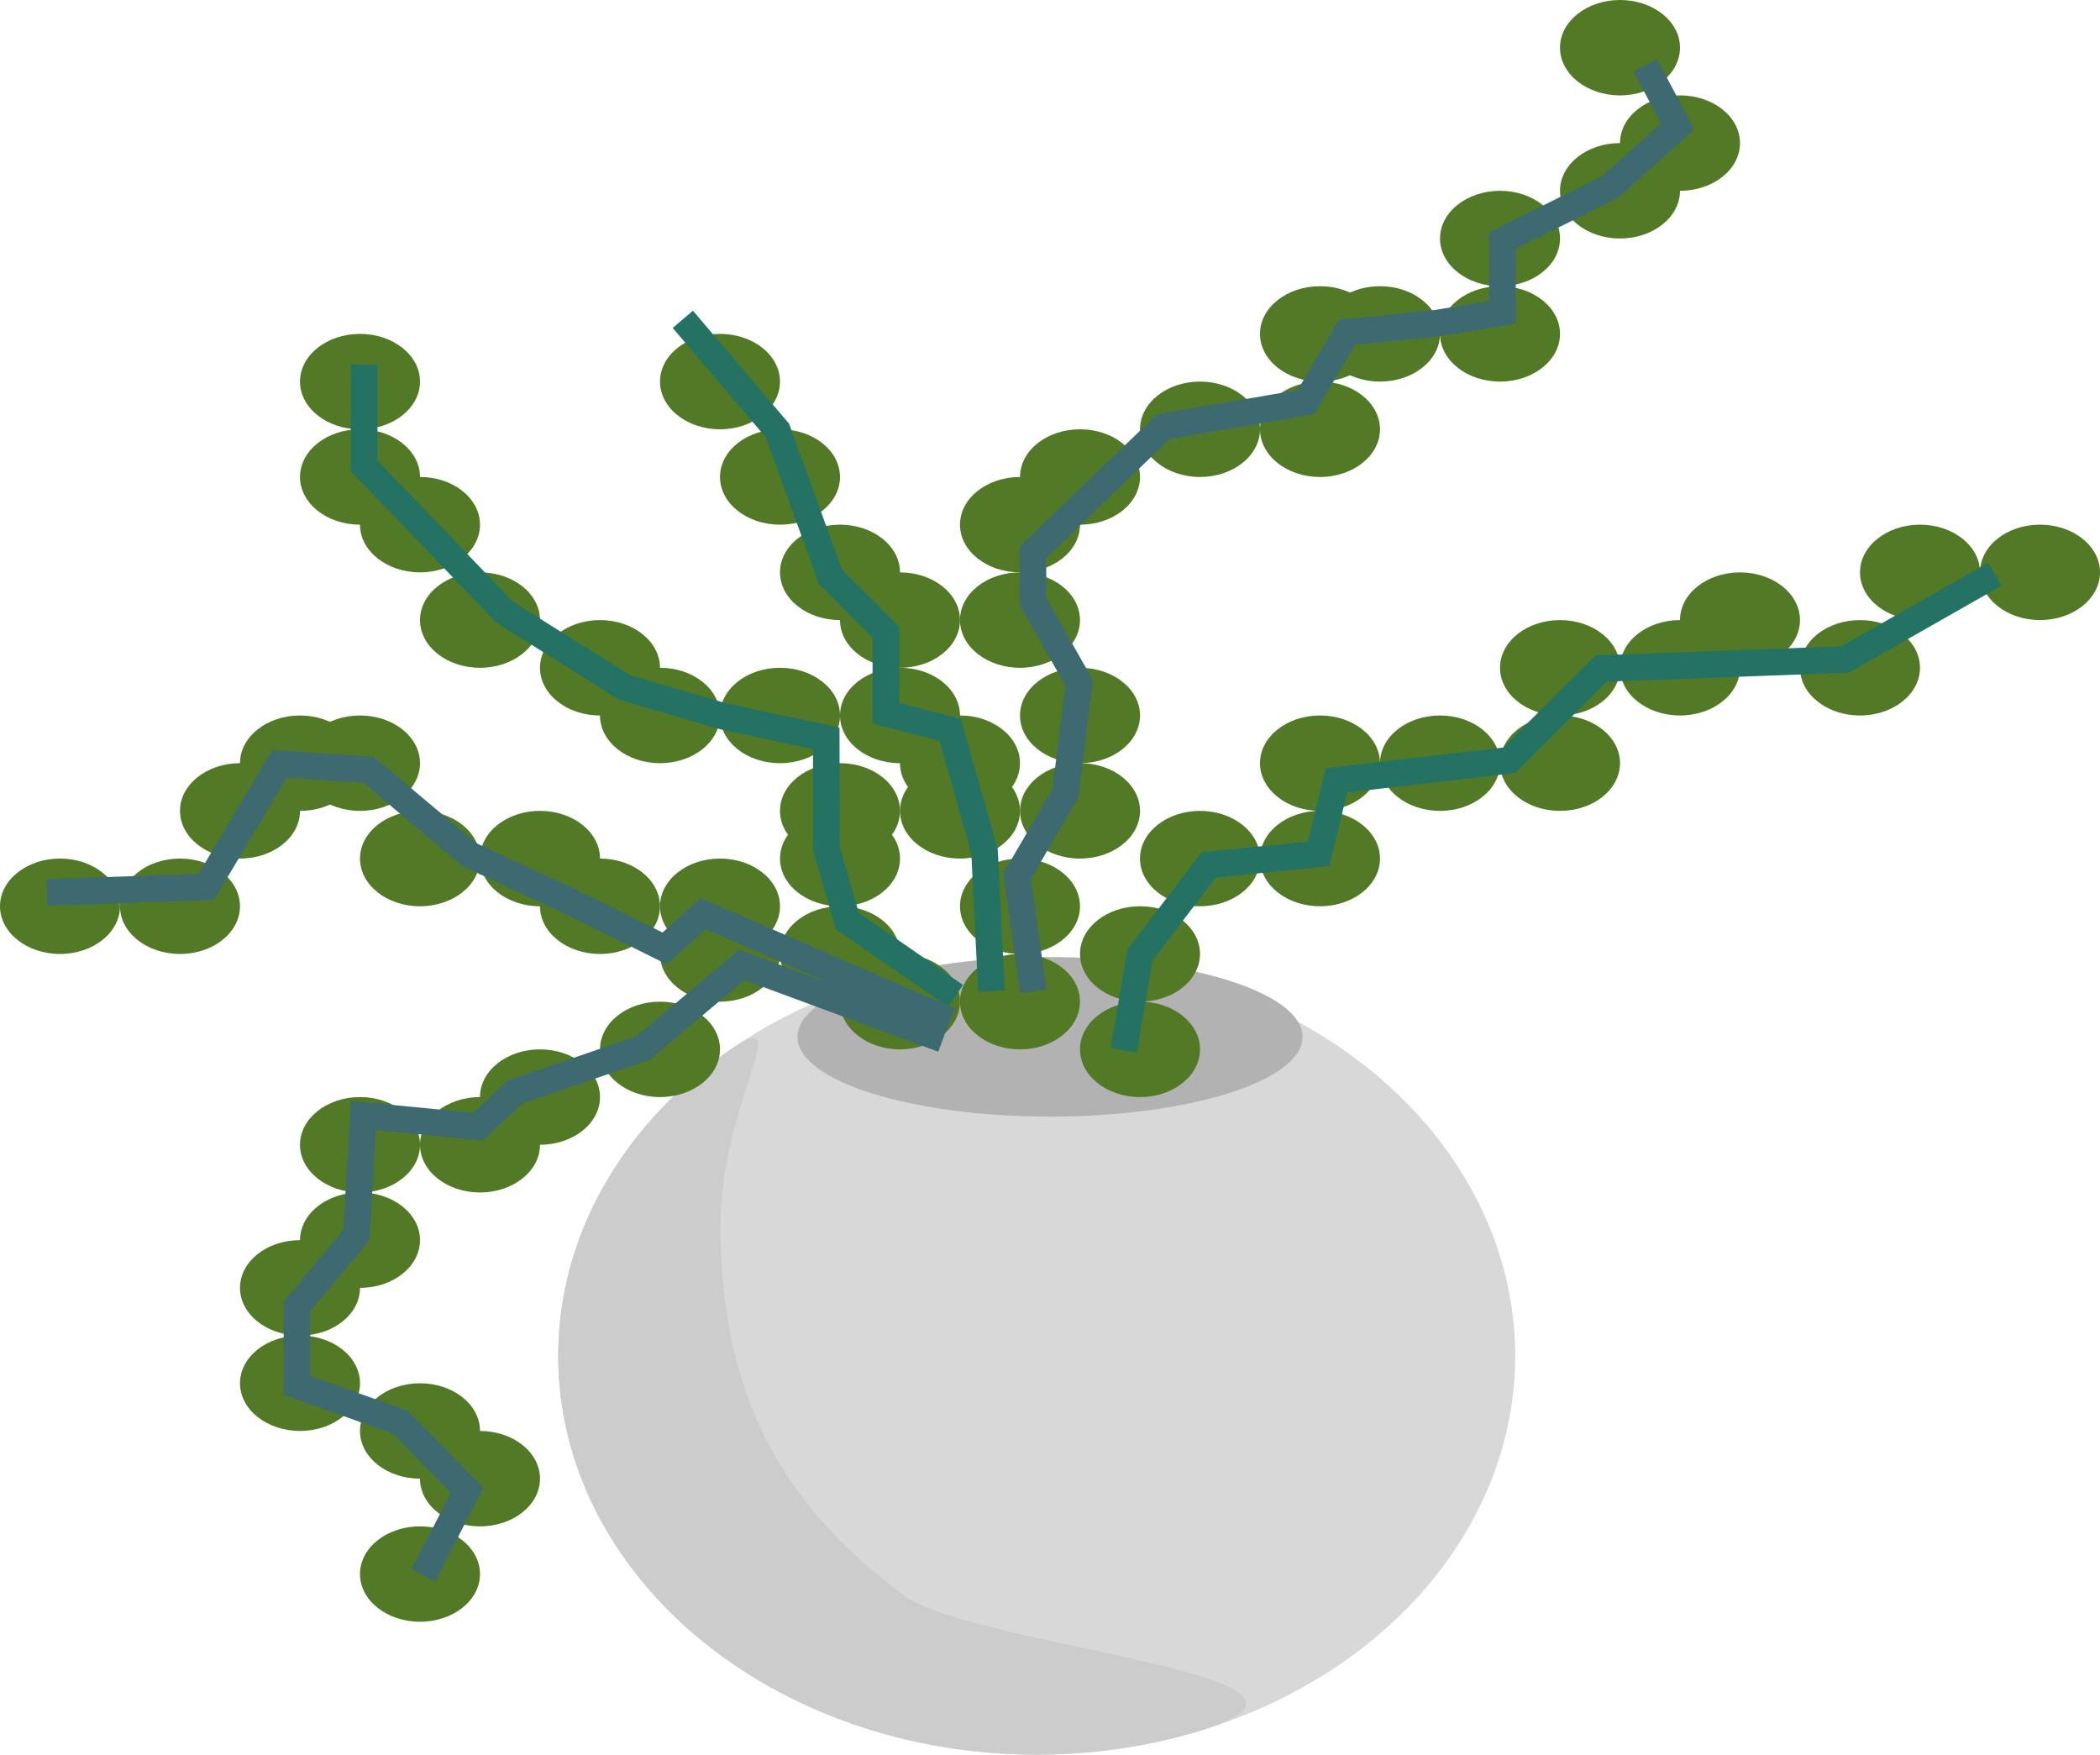 <?xml version="1.0" encoding="UTF-8" standalone="no"?>
<svg width="79px" height="66px" viewBox="0 0 79 66" version="1.1" xmlns="http://www.w3.org/2000/svg" xmlns:xlink="http://www.w3.org/1999/xlink">
    <!-- Generator: Sketch 40.3 (33839) - http://www.bohemiancoding.com/sketch -->
    <title>med_dot_plant</title>
    <desc>Created with Sketch.</desc>
    <defs></defs>
    <g id="Page-1" stroke="none" stroke-width="1" fill="none" fill-rule="evenodd">
        <g id="med_dot_plant">
            <g id="Group-12" transform="translate(21, 36)">
                <ellipse id="Oval-7" fill="#D8D8D8" cx="18" cy="15" rx="18" ry="15"></ellipse>
                <path d="M18,30 C20.138,30 22.19,29.689 24.092,29.119 C31.035,27.038 15.579,25.946 12.986,24 C8.938,20.962 6.102,17.097 6.102,10.093 C6.102,5.29 9.274,1.414 6.102,3.744 C2.36,6.492 0,10.516 0,15 C0,23.284 8.059,30 18,30 Z" id="Oval-7" fill="#CCCCCC"></path>
                <ellipse id="Oval-7" fill="#B2B2B2" cx="18.5" cy="3" rx="9.5" ry="3"></ellipse>
            </g>
            <g id="leaves" transform="translate(39.5, 30.5) scale(-1, 1) translate(-39.5, -30.5) ">
                <ellipse id="Oval-8" fill="#517926" cx="36.114" cy="39.471" rx="2.257" ry="1.794"></ellipse>
                <ellipse id="Oval-8" fill="#517926" cx="36.114" cy="35.882" rx="2.257" ry="1.794"></ellipse>
                <ellipse id="Oval-8" fill="#517926" cx="40.629" cy="37.676" rx="2.257" ry="1.794"></ellipse>
                <ellipse id="Oval-8" fill="#517926" cx="45.143" cy="37.676" rx="2.257" ry="1.794"></ellipse>
                <ellipse id="Oval-8" fill="#517926" cx="47.4" cy="35.882" rx="2.257" ry="1.794"></ellipse>
                <ellipse id="Oval-8" fill="#517926" cx="51.914" cy="35.882" rx="2.257" ry="1.794"></ellipse>
                <ellipse id="Oval-8" fill="#517926" cx="54.171" cy="39.471" rx="2.257" ry="1.794"></ellipse>
                <ellipse id="Oval-8" fill="#517926" cx="58.686" cy="41.265" rx="2.257" ry="1.794"></ellipse>
                <ellipse id="Oval-8" fill="#517926" cx="60.943" cy="43.059" rx="2.257" ry="1.794"></ellipse>
                <ellipse id="Oval-8" fill="#517926" cx="65.457" cy="43.059" rx="2.257" ry="1.794"></ellipse>
                <ellipse id="Oval-8" fill="#517926" cx="65.457" cy="46.647" rx="2.257" ry="1.794"></ellipse>
                <ellipse id="Oval-8" fill="#517926" cx="67.714" cy="48.441" rx="2.257" ry="1.794"></ellipse>
                <ellipse id="Oval-8" fill="#517926" cx="67.714" cy="52.029" rx="2.257" ry="1.794"></ellipse>
                <ellipse id="Oval-8" fill="#517926" cx="63.2" cy="53.824" rx="2.257" ry="1.794"></ellipse>
                <ellipse id="Oval-8" fill="#517926" cx="60.943" cy="55.618" rx="2.257" ry="1.794"></ellipse>
                <ellipse id="Oval-8" fill="#517926" cx="63.2" cy="59.206" rx="2.257" ry="1.794"></ellipse>
                <ellipse id="Oval-8" fill="#517926" cx="51.914" cy="34.088" rx="2.257" ry="1.794"></ellipse>
                <ellipse id="Oval-8" fill="#517926" cx="56.429" cy="34.088" rx="2.257" ry="1.794"></ellipse>
                <ellipse id="Oval-8" fill="#517926" cx="58.686" cy="32.294" rx="2.257" ry="1.794"></ellipse>
                <ellipse id="Oval-8" fill="#517926" cx="63.2" cy="32.294" rx="2.257" ry="1.794"></ellipse>
                <ellipse id="Oval-8" fill="#517926" cx="65.457" cy="28.706" rx="2.257" ry="1.794"></ellipse>
                <ellipse id="Oval-8" fill="#517926" cx="67.714" cy="28.706" rx="2.257" ry="1.794"></ellipse>
                <ellipse id="Oval-8" fill="#517926" cx="69.971" cy="30.5" rx="2.257" ry="1.794"></ellipse>
                <ellipse id="Oval-8" fill="#517926" cx="72.229" cy="34.088" rx="2.257" ry="1.794"></ellipse>
                <ellipse id="Oval-8" fill="#517926" cx="76.743" cy="34.088" rx="2.257" ry="1.794"></ellipse>
                <ellipse id="Oval-8" fill="#517926" cx="47.4" cy="32.294" rx="2.257" ry="1.794"></ellipse>
                <ellipse id="Oval-8" fill="#517926" cx="47.4" cy="30.5" rx="2.257" ry="1.794"></ellipse>
                <ellipse id="Oval-8" fill="#517926" cx="49.657" cy="26.912" rx="2.257" ry="1.794"></ellipse>
                <ellipse id="Oval-8" fill="#517926" cx="54.171" cy="26.912" rx="2.257" ry="1.794"></ellipse>
                <ellipse id="Oval-8" fill="#517926" cx="56.429" cy="25.118" rx="2.257" ry="1.794"></ellipse>
                <ellipse id="Oval-8" fill="#517926" cx="60.943" cy="23.324" rx="2.257" ry="1.794"></ellipse>
                <ellipse id="Oval-8" fill="#517926" cx="63.2" cy="19.735" rx="2.257" ry="1.794"></ellipse>
                <ellipse id="Oval-8" fill="#517926" cx="65.457" cy="17.941" rx="2.257" ry="1.794"></ellipse>
                <ellipse id="Oval-8" fill="#517926" cx="65.457" cy="14.353" rx="2.257" ry="1.794"></ellipse>
                <ellipse id="Oval-8" fill="#517926" cx="40.629" cy="34.088" rx="2.257" ry="1.794"></ellipse>
                <ellipse id="Oval-8" fill="#517926" cx="42.886" cy="30.5" rx="2.257" ry="1.794"></ellipse>
                <ellipse id="Oval-8" fill="#517926" cx="42.886" cy="28.706" rx="2.257" ry="1.794"></ellipse>
                <ellipse id="Oval-8" fill="#517926" cx="45.143" cy="26.912" rx="2.257" ry="1.794"></ellipse>
                <ellipse id="Oval-8" fill="#517926" cx="45.143" cy="23.324" rx="2.257" ry="1.794"></ellipse>
                <ellipse id="Oval-8" fill="#517926" cx="47.4" cy="21.529" rx="2.257" ry="1.794"></ellipse>
                <ellipse id="Oval-8" fill="#517926" cx="49.657" cy="17.941" rx="2.257" ry="1.794"></ellipse>
                <ellipse id="Oval-8" fill="#517926" cx="51.914" cy="14.353" rx="2.257" ry="1.794"></ellipse>
                <ellipse id="Oval-8" fill="#517926" cx="33.857" cy="32.294" rx="2.257" ry="1.794"></ellipse>
                <ellipse id="Oval-8" fill="#517926" cx="29.343" cy="32.294" rx="2.257" ry="1.794"></ellipse>
                <ellipse id="Oval-8" fill="#517926" cx="29.343" cy="28.706" rx="2.257" ry="1.794"></ellipse>
                <ellipse id="Oval-8" fill="#517926" cx="24.829" cy="28.706" rx="2.257" ry="1.794"></ellipse>
                <ellipse id="Oval-8" fill="#517926" cx="20.314" cy="28.706" rx="2.257" ry="1.794"></ellipse>
                <ellipse id="Oval-8" fill="#517926" cx="20.314" cy="25.118" rx="2.257" ry="1.794"></ellipse>
                <ellipse id="Oval-8" fill="#517926" cx="15.8" cy="25.118" rx="2.257" ry="1.794"></ellipse>
                <ellipse id="Oval-8" fill="#517926" cx="13.543" cy="23.324" rx="2.257" ry="1.794"></ellipse>
                <ellipse id="Oval-8" fill="#517926" cx="9.029" cy="25.118" rx="2.257" ry="1.794"></ellipse>
                <ellipse id="Oval-8" fill="#517926" cx="6.771" cy="21.529" rx="2.257" ry="1.794"></ellipse>
                <ellipse id="Oval-8" fill="#517926" cx="2.257" cy="21.529" rx="2.257" ry="1.794"></ellipse>
                <ellipse id="Oval-8" fill="#517926" cx="38.371" cy="30.5" rx="2.257" ry="1.794"></ellipse>
                <ellipse id="Oval-8" fill="#517926" cx="38.371" cy="26.912" rx="2.257" ry="1.794"></ellipse>
                <ellipse id="Oval-8" fill="#517926" cx="40.629" cy="23.324" rx="2.257" ry="1.794"></ellipse>
                <ellipse id="Oval-8" fill="#517926" cx="40.629" cy="19.735" rx="2.257" ry="1.794"></ellipse>
                <ellipse id="Oval-8" fill="#517926" cx="38.371" cy="17.941" rx="2.257" ry="1.794"></ellipse>
                <ellipse id="Oval-8" fill="#517926" cx="33.857" cy="16.147" rx="2.257" ry="1.794"></ellipse>
                <ellipse id="Oval-8" fill="#517926" cx="29.343" cy="16.147" rx="2.257" ry="1.794"></ellipse>
                <ellipse id="Oval-8" fill="#517926" cx="29.343" cy="12.559" rx="2.257" ry="1.794"></ellipse>
                <ellipse id="Oval-8" fill="#517926" cx="27.086" cy="12.559" rx="2.257" ry="1.794"></ellipse>
                <ellipse id="Oval-8" fill="#517926" cx="22.571" cy="12.559" rx="2.257" ry="1.794"></ellipse>
                <ellipse id="Oval-8" fill="#517926" cx="22.571" cy="8.971" rx="2.257" ry="1.794"></ellipse>
                <ellipse id="Oval-8" fill="#517926" cx="18.057" cy="7.176" rx="2.257" ry="1.794"></ellipse>
                <ellipse id="Oval-8" fill="#517926" cx="15.8" cy="5.382" rx="2.257" ry="1.794"></ellipse>
                <ellipse id="Oval-8" fill="#517926" cx="18.057" cy="1.794" rx="2.257" ry="1.794"></ellipse>
                <polyline id="Path-81" stroke="#247264" points="36.724 39.504 36.115 35.922 33.532 32.534 29.396 32.115 28.724 29.354 22.224 28.596 18.771 25.146 9.592 24.806 3.959 21.601"></polyline>
                <polyline id="Path-82" stroke="#3D6971" points="40.13 37.289 40.737 32.949 38.925 29.847 38.403 25.683 40.14 22.627 40.14 20.77 35.233 16.049 29.872 15.127 28.331 12.504 24.956 12.156 22.48 11.746 22.48 9.046 18.432 7.034 15.89 4.752 17.105 2.46"></polyline>
                <polyline id="Path-83" stroke="#247264" points="41.702 37.28 41.963 32.027 43.255 27.453 45.675 26.826 45.675 23.778 47.758 21.696 49.755 16.191 53.313 12.011"></polyline>
                <polyline id="Path-84" stroke="#247264" points="43.057 37.461 47.126 34.639 47.907 31.921 47.918 27.774 51.782 26.946 55.505 25.857 60.019 23.025 63.49 19.402 65.303 17.529 65.303 13.714"></polyline>
                <polyline id="Path-85" stroke="#3D6971" points="43.269 38.401 52.55 34.368 53.994 35.675 57.358 34.003 61.341 32.147 65.14 28.95 68.483 28.732 71.24 33.359 77.233 33.568"></polyline>
                <polyline id="Path-86" stroke="#3D6971" points="43.53 39.091 51.093 36.296 54.814 39.423 59.634 41.078 61.013 42.377 65.332 41.959 65.593 46.463 67.829 49.138 67.829 52.109 63.943 53.494 61.426 56.064 63.075 59.243"></polyline>
            </g>
        </g>
    </g>
</svg>